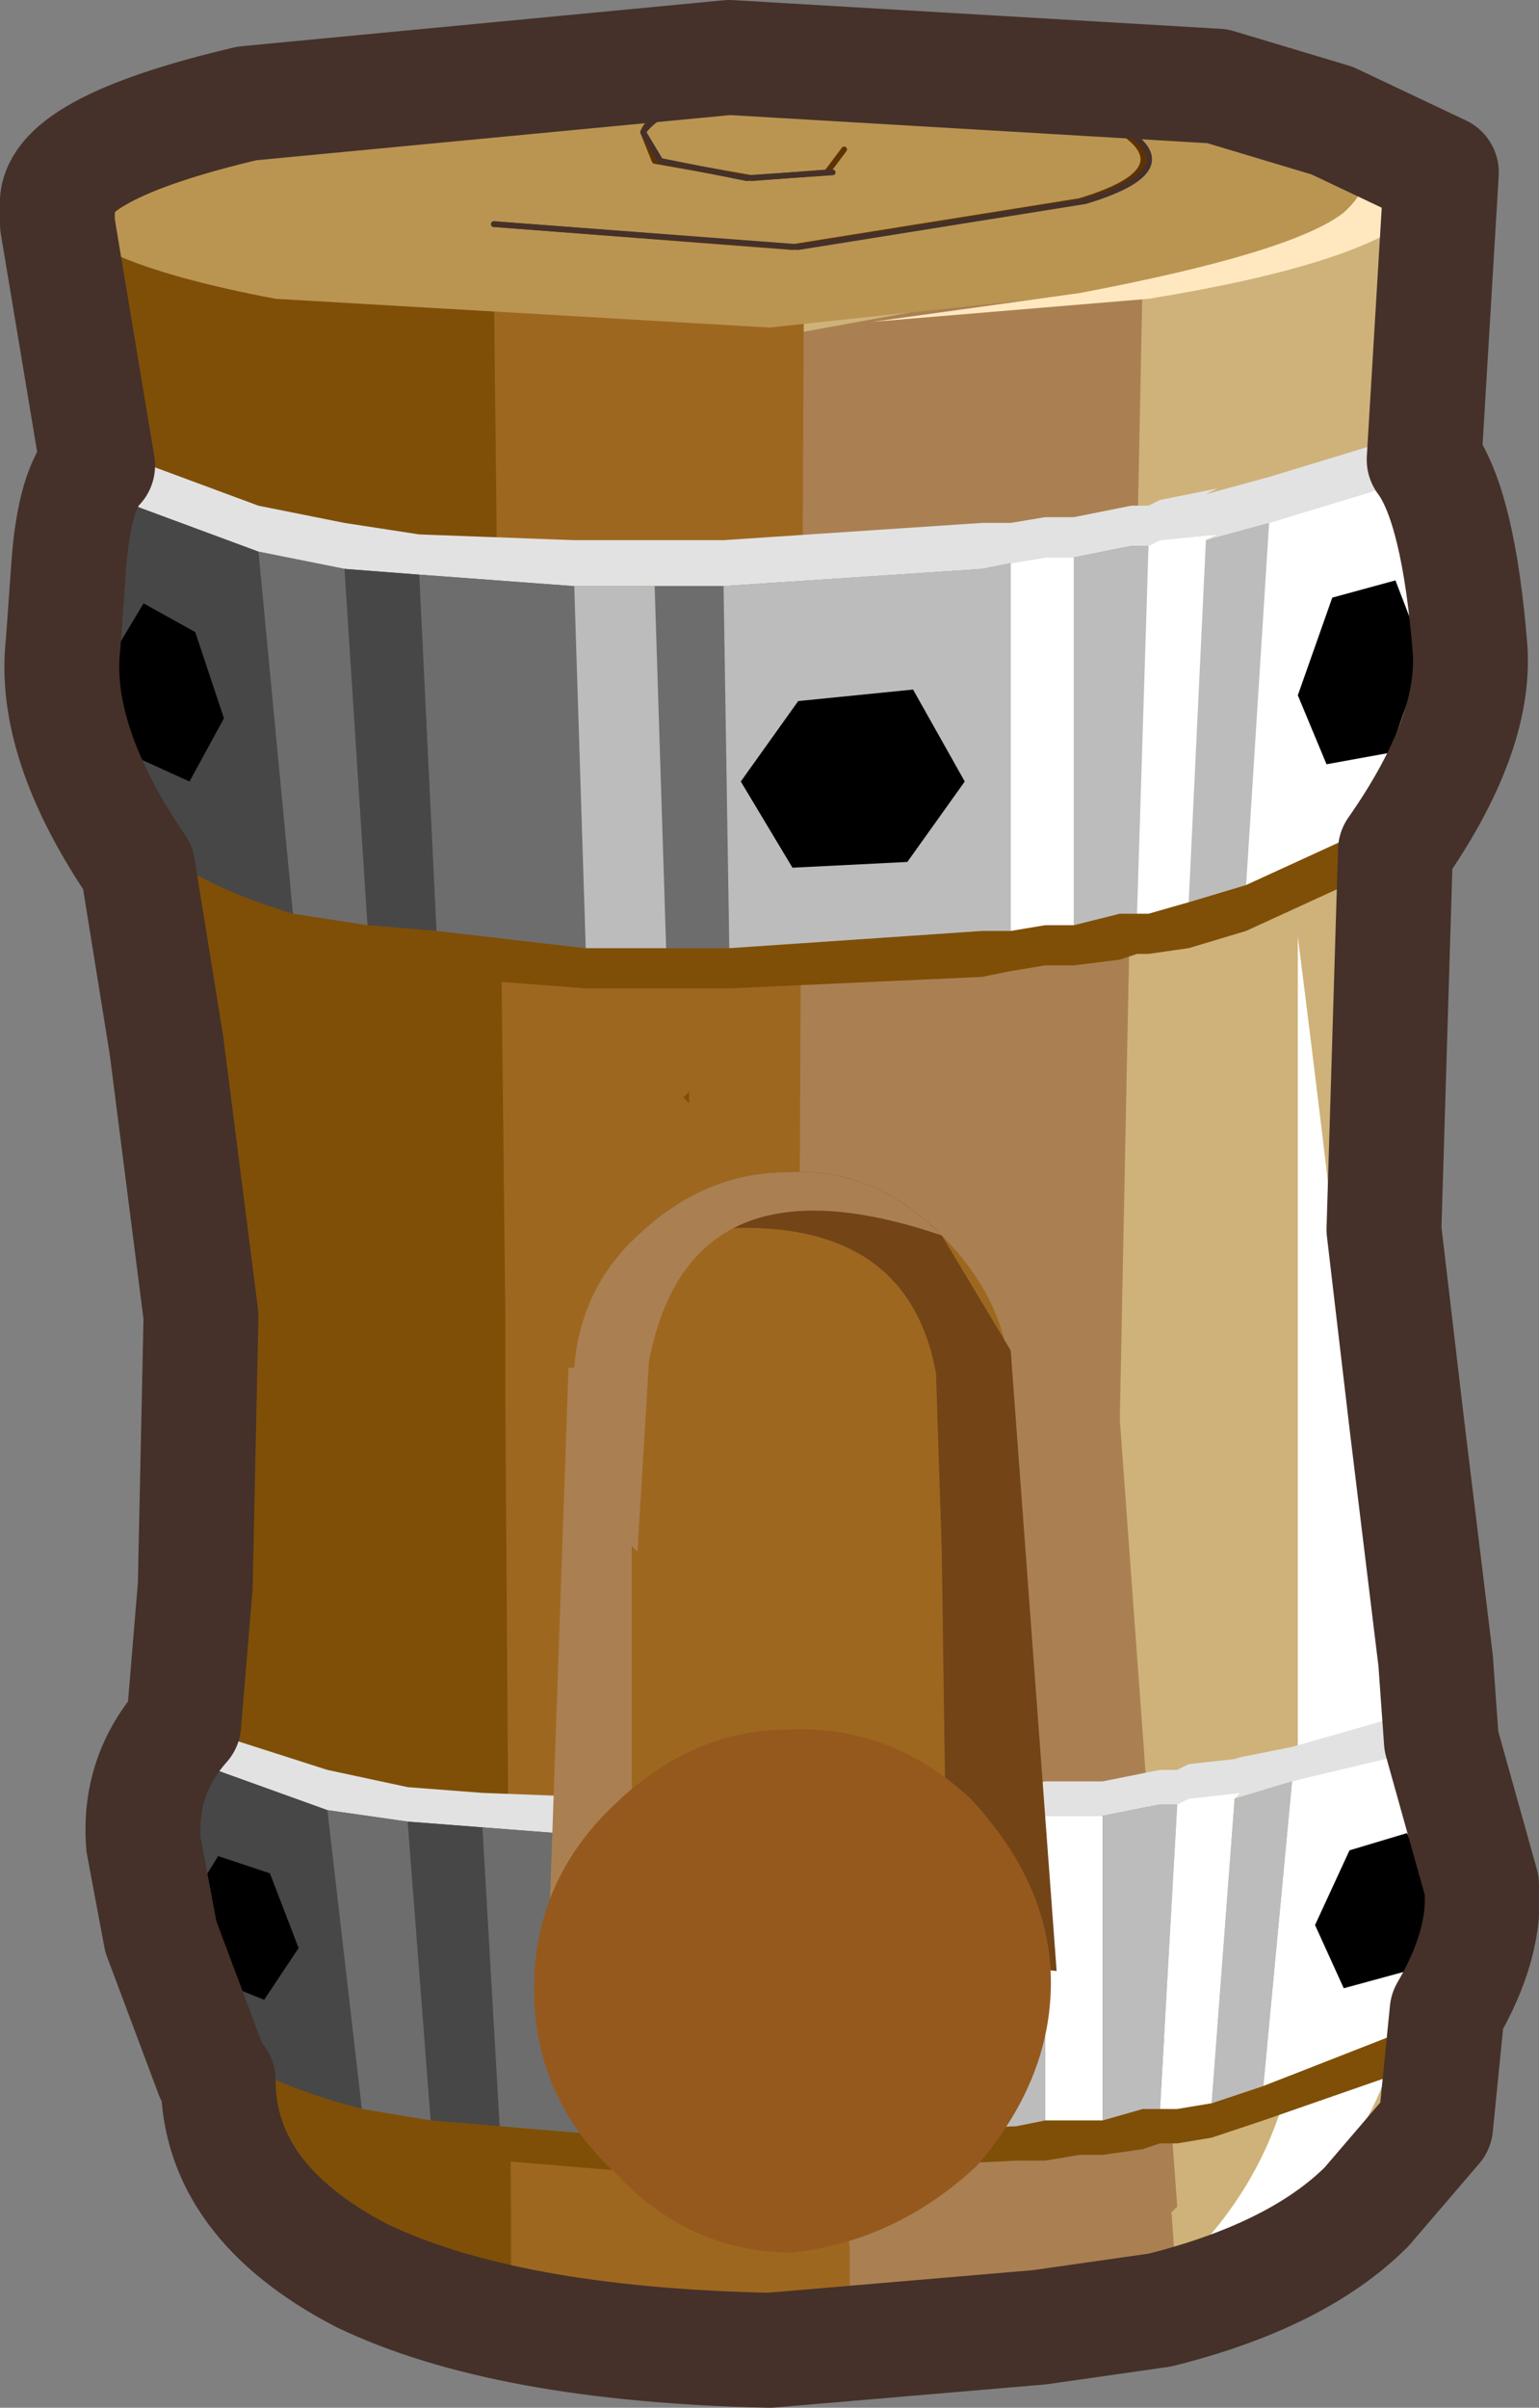 <?xml version="1.0" encoding="UTF-8" standalone="no"?>
<svg xmlns:xlink="http://www.w3.org/1999/xlink" height="20.95px" width="13.4px" xmlns="http://www.w3.org/2000/svg">
  <rect width="100%" height="100%" fill="#808080" stroke="none"/>
  <g transform="matrix(1.0, 0.0, 0.0, 1.0, -1.5, -11.15)">
    <path d="M13.8 12.75 L13.9 15.65 Q13.5 20.15 13.55 21.85 L13.85 23.8 14.0 25.6 14.1 26.9 14.1 27.7 14.1 27.85 14.0 29.65 13.4 30.35 Q12.8 30.95 11.6 31.25 8.3 31.9 5.5 31.25 4.7 31.1 4.2 30.65 L3.8 30.1 3.75 29.7 Q3.6 29.4 3.6 27.7 L3.6 27.6 3.45 24.6 3.5 24.6 3.45 23.8 3.35 23.15 2.75 17.45 Q2.4 14.35 2.4 12.95 L11.7 13.0 Q14.0 12.0 13.8 12.75" fill="#ceb27a" fill-rule="evenodd" stroke="none"/>
    <path d="M11.25 23.5 L11.75 30.35 11.7 30.4 11.75 31.1 8.2 31.6 8.15 14.1 11.45 13.5 11.25 23.5" fill="#aa8052" fill-rule="evenodd" stroke="none"/>
    <path d="M8.5 13.55 L8.45 24.4 8.9 30.75 8.9 31.5 5.65 31.25 5.2 24.95 5.25 24.95 5.2 24.2 4.45 13.4 8.5 13.55" fill="#9e6720" fill-rule="evenodd" stroke="none"/>
    <path d="M2.0 13.1 L5.8 13.6 5.9 22.6 5.9 23.35 5.95 30.5 5.95 31.25 Q4.9 31.2 4.35 30.8 L3.85 30.3 3.65 29.85 3.3 28.9 Q3.2 28.55 3.25 27.4 L3.25 26.6 3.2 24.95 3.25 23.5 3.25 23.35 3.3 23.35 3.3 23.15 3.25 22.6 2.0 13.1" fill="#7f4f08" fill-rule="evenodd" stroke="none"/>
    <path d="M12.8 28.0 L12.8 19.3 Q13.9 28.0 13.6 29.1 13.3 30.2 11.9 30.75 12.95 29.65 12.8 28.0" fill="#ffffff" fill-rule="evenodd" stroke="none"/>
    <path d="M12.1 11.9 L7.8 11.65 3.6 12.1 Q1.9 12.45 2.0 12.9 2.05 13.4 3.9 13.75 L8.2 14.0 12.4 13.55 Q14.05 13.15 14.0 12.65 13.9 12.2 12.1 11.9" fill="#ba9552" fill-rule="evenodd" stroke="none"/>
    <path d="M12.55 12.05 Q13.8 12.45 13.2 13.0 12.75 13.35 10.9 13.7 L9.1 13.95 11.5 13.75 Q13.35 13.45 13.85 13.0 14.1 12.6 13.4 12.3 L12.55 12.05" fill="#ffe8c0" fill-rule="evenodd" stroke="none"/>
    <path d="M5.8 13.1 L8.4 13.3 10.9 12.9 Q11.9 12.6 11.1 12.2 L9.45 11.95 7.5 12.05 Q7.15 12.15 7.1 12.3 L7.2 12.55 8.05 12.7 8.7 12.65 8.85 12.45" fill="none" stroke="#603200" stroke-linecap="round" stroke-linejoin="round" stroke-width="0.05"/>
    <path d="M6.6 19.4 L7.3 19.4 7.5 19.4 7.85 19.4 10.05 19.25 10.3 19.25 10.6 19.2 10.8 19.2 10.85 19.2 11.25 19.1 11.4 19.1 11.5 19.1 11.85 19.0 12.35 18.85 13.55 18.3 Q14.2 17.5 14.3 16.8 14.35 17.65 13.55 18.7 L12.35 19.25 11.85 19.4 11.5 19.45 11.4 19.45 11.25 19.5 10.85 19.55 10.8 19.55 10.6 19.55 10.3 19.6 10.05 19.65 7.85 19.75 7.5 19.75 7.3 19.75 6.6 19.75 5.3 19.65 4.7 19.55 4.05 19.45 Q3.05 19.2 2.7 18.75 1.95 17.65 2.05 16.75 2.1 17.5 2.7 18.35 3.05 18.8 4.05 19.1 L4.7 19.2 5.3 19.25 6.6 19.4 M7.5 20.75 L7.45 20.7 7.5 20.65 7.5 20.75" fill="#7f4f08" fill-rule="evenodd" stroke="none"/>
    <path d="M11.4 15.55 L11.5 15.55 11.6 15.5 12.1 15.4 12.0 15.45 12.55 15.3 13.7 14.95 Q14.35 15.6 14.3 16.45 14.2 15.85 13.7 15.35 L12.55 15.7 12.0 15.85 12.1 15.8 11.6 15.85 11.5 15.9 11.4 15.9 11.35 15.9 10.85 16.0 10.8 16.0 10.6 16.0 10.3 16.05 10.05 16.1 7.8 16.25 7.65 16.25 7.2 16.25 6.5 16.25 5.15 16.15 4.5 16.1 3.75 15.95 2.4 15.45 Q2.1 15.85 2.05 16.35 1.95 15.65 2.4 15.05 L3.75 15.55 4.5 15.7 5.15 15.8 6.5 15.85 7.2 15.85 7.65 15.85 7.8 15.85 10.05 15.7 10.3 15.7 10.6 15.65 10.8 15.65 10.85 15.65 11.35 15.55 11.4 15.55" fill="#e2e2e2" fill-rule="evenodd" stroke="none"/>
    <path d="M5.15 16.15 L6.5 16.25 6.6 19.4 5.3 19.25 5.15 16.15 M7.2 16.25 L7.65 16.25 7.8 16.25 7.85 19.4 7.5 19.4 7.3 19.4 7.2 16.25 M4.7 19.2 L4.05 19.1 3.75 15.95 4.5 16.1 4.7 19.2" fill="#6d6d6d" fill-rule="evenodd" stroke="none"/>
    <path d="M6.5 16.25 L7.2 16.25 7.3 19.4 6.6 19.4 6.5 16.25 M7.8 16.25 L10.05 16.1 10.3 16.05 10.3 19.25 10.05 19.25 7.85 19.4 7.8 16.25 M10.85 16.0 L11.35 15.9 11.4 15.9 11.5 15.9 11.4 19.1 11.25 19.1 10.85 19.2 10.85 16.0 M12.0 15.85 L12.55 15.7 12.35 18.85 11.85 19.0 12.0 15.85" fill="#bcbcbc" fill-rule="evenodd" stroke="none"/>
    <path d="M5.3 19.25 L4.7 19.2 4.5 16.1 5.15 16.15 5.3 19.25 M4.05 19.1 Q3.05 18.8 2.7 18.35 1.5 16.6 2.4 15.45 L3.75 15.95 4.05 19.1" fill="#474747" fill-rule="evenodd" stroke="none"/>
    <path d="M10.3 16.05 L10.6 16.0 10.8 16.0 10.85 16.0 10.85 19.2 10.8 19.2 10.6 19.2 10.3 19.25 10.3 16.05 M11.5 15.9 L11.6 15.85 12.1 15.8 12.0 15.85 11.85 19.0 11.5 19.1 11.4 19.1 11.5 15.9 M12.55 15.7 L13.7 15.35 Q14.95 16.55 13.55 18.3 L12.35 18.85 12.55 15.7" fill="#ffffff" fill-rule="evenodd" stroke="none"/>
    <path d="M8.45 17.25 L9.45 17.15 9.9 17.95 9.4 18.65 8.4 18.7 7.95 17.95 8.45 17.25" fill="#000000" fill-rule="evenodd" stroke="none"/>
    <path d="M3.2 16.65 L3.45 17.4 3.15 17.95 2.6 17.7 2.45 16.9 2.75 16.4 3.2 16.65" fill="#000000" fill-rule="evenodd" stroke="none"/>
    <path d="M13.9 16.85 L13.6 17.7 13.05 17.8 12.8 17.2 13.1 16.35 13.65 16.2 13.9 16.85" fill="#000000" fill-rule="evenodd" stroke="none"/>
    <path d="M7.75 30.05 L7.05 30.05 5.85 29.95 5.25 29.9 4.65 29.8 Q3.7 29.6 3.35 29.2 2.65 28.3 2.75 27.55 2.8 28.15 3.35 28.9 3.7 29.25 4.65 29.5 L5.25 29.6 5.85 29.65 7.05 29.75 7.75 29.75 7.95 29.75 8.25 29.75 10.35 29.65 10.6 29.6 10.9 29.6 11.1 29.6 11.45 29.5 11.6 29.5 11.75 29.5 12.05 29.45 12.5 29.3 13.65 28.85 14.4 27.6 Q14.45 28.3 13.65 29.2 L12.5 29.6 12.05 29.75 11.75 29.8 11.6 29.8 11.45 29.85 11.1 29.9 10.9 29.9 10.6 29.95 10.35 29.95 8.25 30.05 7.95 30.05 7.75 30.05 M7.9 30.85 L7.9 30.8 7.9 30.9 7.9 30.85" fill="#7f4f08" fill-rule="evenodd" stroke="none"/>
    <path d="M11.6 26.55 L11.75 26.55 11.85 26.5 12.3 26.45 12.25 26.45 12.75 26.35 13.8 26.05 Q14.45 26.6 14.4 27.3 14.3 26.8 13.8 26.4 L12.75 26.65 12.25 26.8 12.3 26.75 11.85 26.8 11.75 26.85 11.6 26.85 11.1 26.95 10.9 26.95 10.6 26.95 10.35 27.0 8.2 27.15 8.1 27.15 7.65 27.15 7.0 27.15 5.7 27.05 5.05 27.0 4.35 26.9 3.1 26.45 Q2.75 26.8 2.75 27.25 2.65 26.65 3.1 26.15 L4.35 26.55 5.05 26.7 5.7 26.75 7.0 26.8 7.65 26.8 8.1 26.8 8.2 26.8 10.35 26.7 10.6 26.65 10.9 26.65 11.1 26.65 11.6 26.55" fill="#e2e2e2" fill-rule="evenodd" stroke="none"/>
    <path d="M12.75 26.65 L13.8 26.4 Q15.0 27.4 13.65 28.85 L12.5 29.3 12.75 26.65 M12.05 29.45 L11.75 29.5 11.6 29.5 11.75 26.85 11.85 26.8 12.3 26.75 12.25 26.8 12.05 29.45 M11.1 29.6 L10.9 29.6 10.6 29.6 10.6 26.95 10.9 26.95 11.1 26.95 11.1 29.6" fill="#ffffff" fill-rule="evenodd" stroke="none"/>
    <path d="M12.5 29.3 L12.05 29.45 12.25 26.8 12.75 26.65 12.5 29.3 M11.6 29.5 L11.45 29.5 11.1 29.6 11.1 26.95 11.6 26.85 11.75 26.85 11.6 29.5 M10.6 29.6 L10.35 29.65 8.25 29.75 8.2 27.15 10.35 27.0 10.6 26.95 10.6 29.6 M7.75 29.75 L7.05 29.75 7.0 27.15 7.65 27.15 7.75 29.75" fill="#bcbcbc" fill-rule="evenodd" stroke="none"/>
    <path d="M8.25 29.75 L7.95 29.75 7.75 29.75 7.65 27.15 8.1 27.15 8.2 27.15 8.25 29.75 M7.05 29.75 L5.85 29.65 5.7 27.05 7.0 27.15 7.05 29.75 M5.25 29.6 L4.65 29.5 4.35 26.9 5.05 27.0 5.25 29.6" fill="#6d6d6d" fill-rule="evenodd" stroke="none"/>
    <path d="M5.85 29.65 L5.25 29.6 5.05 27.0 5.7 27.05 5.85 29.65 M4.65 29.5 Q3.7 29.25 3.35 28.9 2.25 27.4 3.1 26.45 L4.35 26.9 4.65 29.5" fill="#474747" fill-rule="evenodd" stroke="none"/>
    <path d="M8.8 27.9 L9.75 27.85 10.2 28.55 9.7 29.1 8.75 29.15 8.35 28.55 8.8 27.9" fill="#000000" fill-rule="evenodd" stroke="none"/>
    <path d="M3.85 27.45 L4.1 28.1 3.8 28.55 3.3 28.35 3.15 27.7 3.4 27.3 3.85 27.45" fill="#000000" fill-rule="evenodd" stroke="none"/>
    <path d="M14.0 27.6 L13.75 28.3 13.2 28.45 12.95 27.9 13.25 27.25 13.75 27.1 14.0 27.6" fill="#000000" fill-rule="evenodd" stroke="none"/>
    <path d="M9.75 24.6 Q9.15 25.2 8.4 25.25 7.65 25.25 7.05 24.65 6.45 24.1 6.45 23.3 6.45 22.5 7.0 21.95 7.6 21.35 8.35 21.35 9.1 21.3 9.7 21.9 10.3 22.5 10.3 23.25 10.3 23.95 9.75 24.6" fill="#9e6720" fill-rule="evenodd" stroke="none"/>
    <path d="M10.3 23.4 L10.3 29.05 6.45 29.1 6.45 23.35 10.3 23.4" fill="#9e6720" fill-rule="evenodd" stroke="none"/>
    <path d="M9.7 24.65 L9.65 23.1 Q9.35 21.45 7.0 21.95 7.6 21.35 8.35 21.35 9.1 21.3 9.7 21.9 L10.3 22.9 10.7 28.3 9.75 28.2 9.7 24.65" fill="#724416" fill-rule="evenodd" stroke="none"/>
    <path d="M6.5 23.05 Q6.55 22.4 7.0 21.95 7.6 21.35 8.35 21.35 9.1 21.3 9.7 21.9 7.5 21.15 7.15 23.0 L7.05 24.65 7.0 24.6 7.0 28.55 6.25 28.8 6.45 23.05 6.5 23.05" fill="#aa8052" fill-rule="evenodd" stroke="none"/>
    <path d="M10.0 30.0 Q9.3 30.65 8.4 30.75 7.5 30.75 6.85 30.05 6.15 29.4 6.15 28.45 6.15 27.55 6.8 26.9 7.5 26.2 8.35 26.2 9.25 26.15 9.95 26.8 10.65 27.55 10.65 28.4 10.65 29.25 10.0 30.0" fill="#95591e" fill-rule="evenodd" stroke="none"/>
    <path d="M13.1 12.2 L14.05 12.65 13.9 15.15 Q14.2 15.55 14.3 16.8 14.35 17.55 13.65 18.55 L13.55 21.85 13.75 23.55 14.0 25.6 14.05 26.3 14.4 27.55 Q14.45 28.05 14.1 28.65 L14.0 29.65 13.4 30.35 Q12.8 30.95 11.6 31.25 L10.55 31.4 8.2 31.6 Q5.9 31.55 4.65 30.95 3.4 30.3 3.4 29.25 L3.35 29.2 2.9 28.0 2.75 27.2 Q2.7 26.6 3.1 26.15 L3.2 24.95 3.25 22.6 2.95 20.25 2.7 18.7 Q1.95 17.6 2.05 16.75 L2.1 16.05 Q2.15 15.4 2.35 15.2 L2.0 13.1 2.0 12.95 Q1.95 12.45 3.65 12.05 L7.85 11.65 12.1 11.9 13.1 12.2" fill="none" stroke="#453129" stroke-linecap="round" stroke-linejoin="round" stroke-width="1.0"/>
    <path d="M5.8 13.1 L8.45 13.3 10.95 12.9 Q11.95 12.6 11.15 12.2 L9.45 11.9 7.5 12.05 Q7.2 12.15 7.1 12.3 L7.25 12.55 8.0 12.7 8.75 12.65" fill="none" stroke="#453129" stroke-linecap="round" stroke-linejoin="round" stroke-width="0.05"/>
  </g>
</svg>

